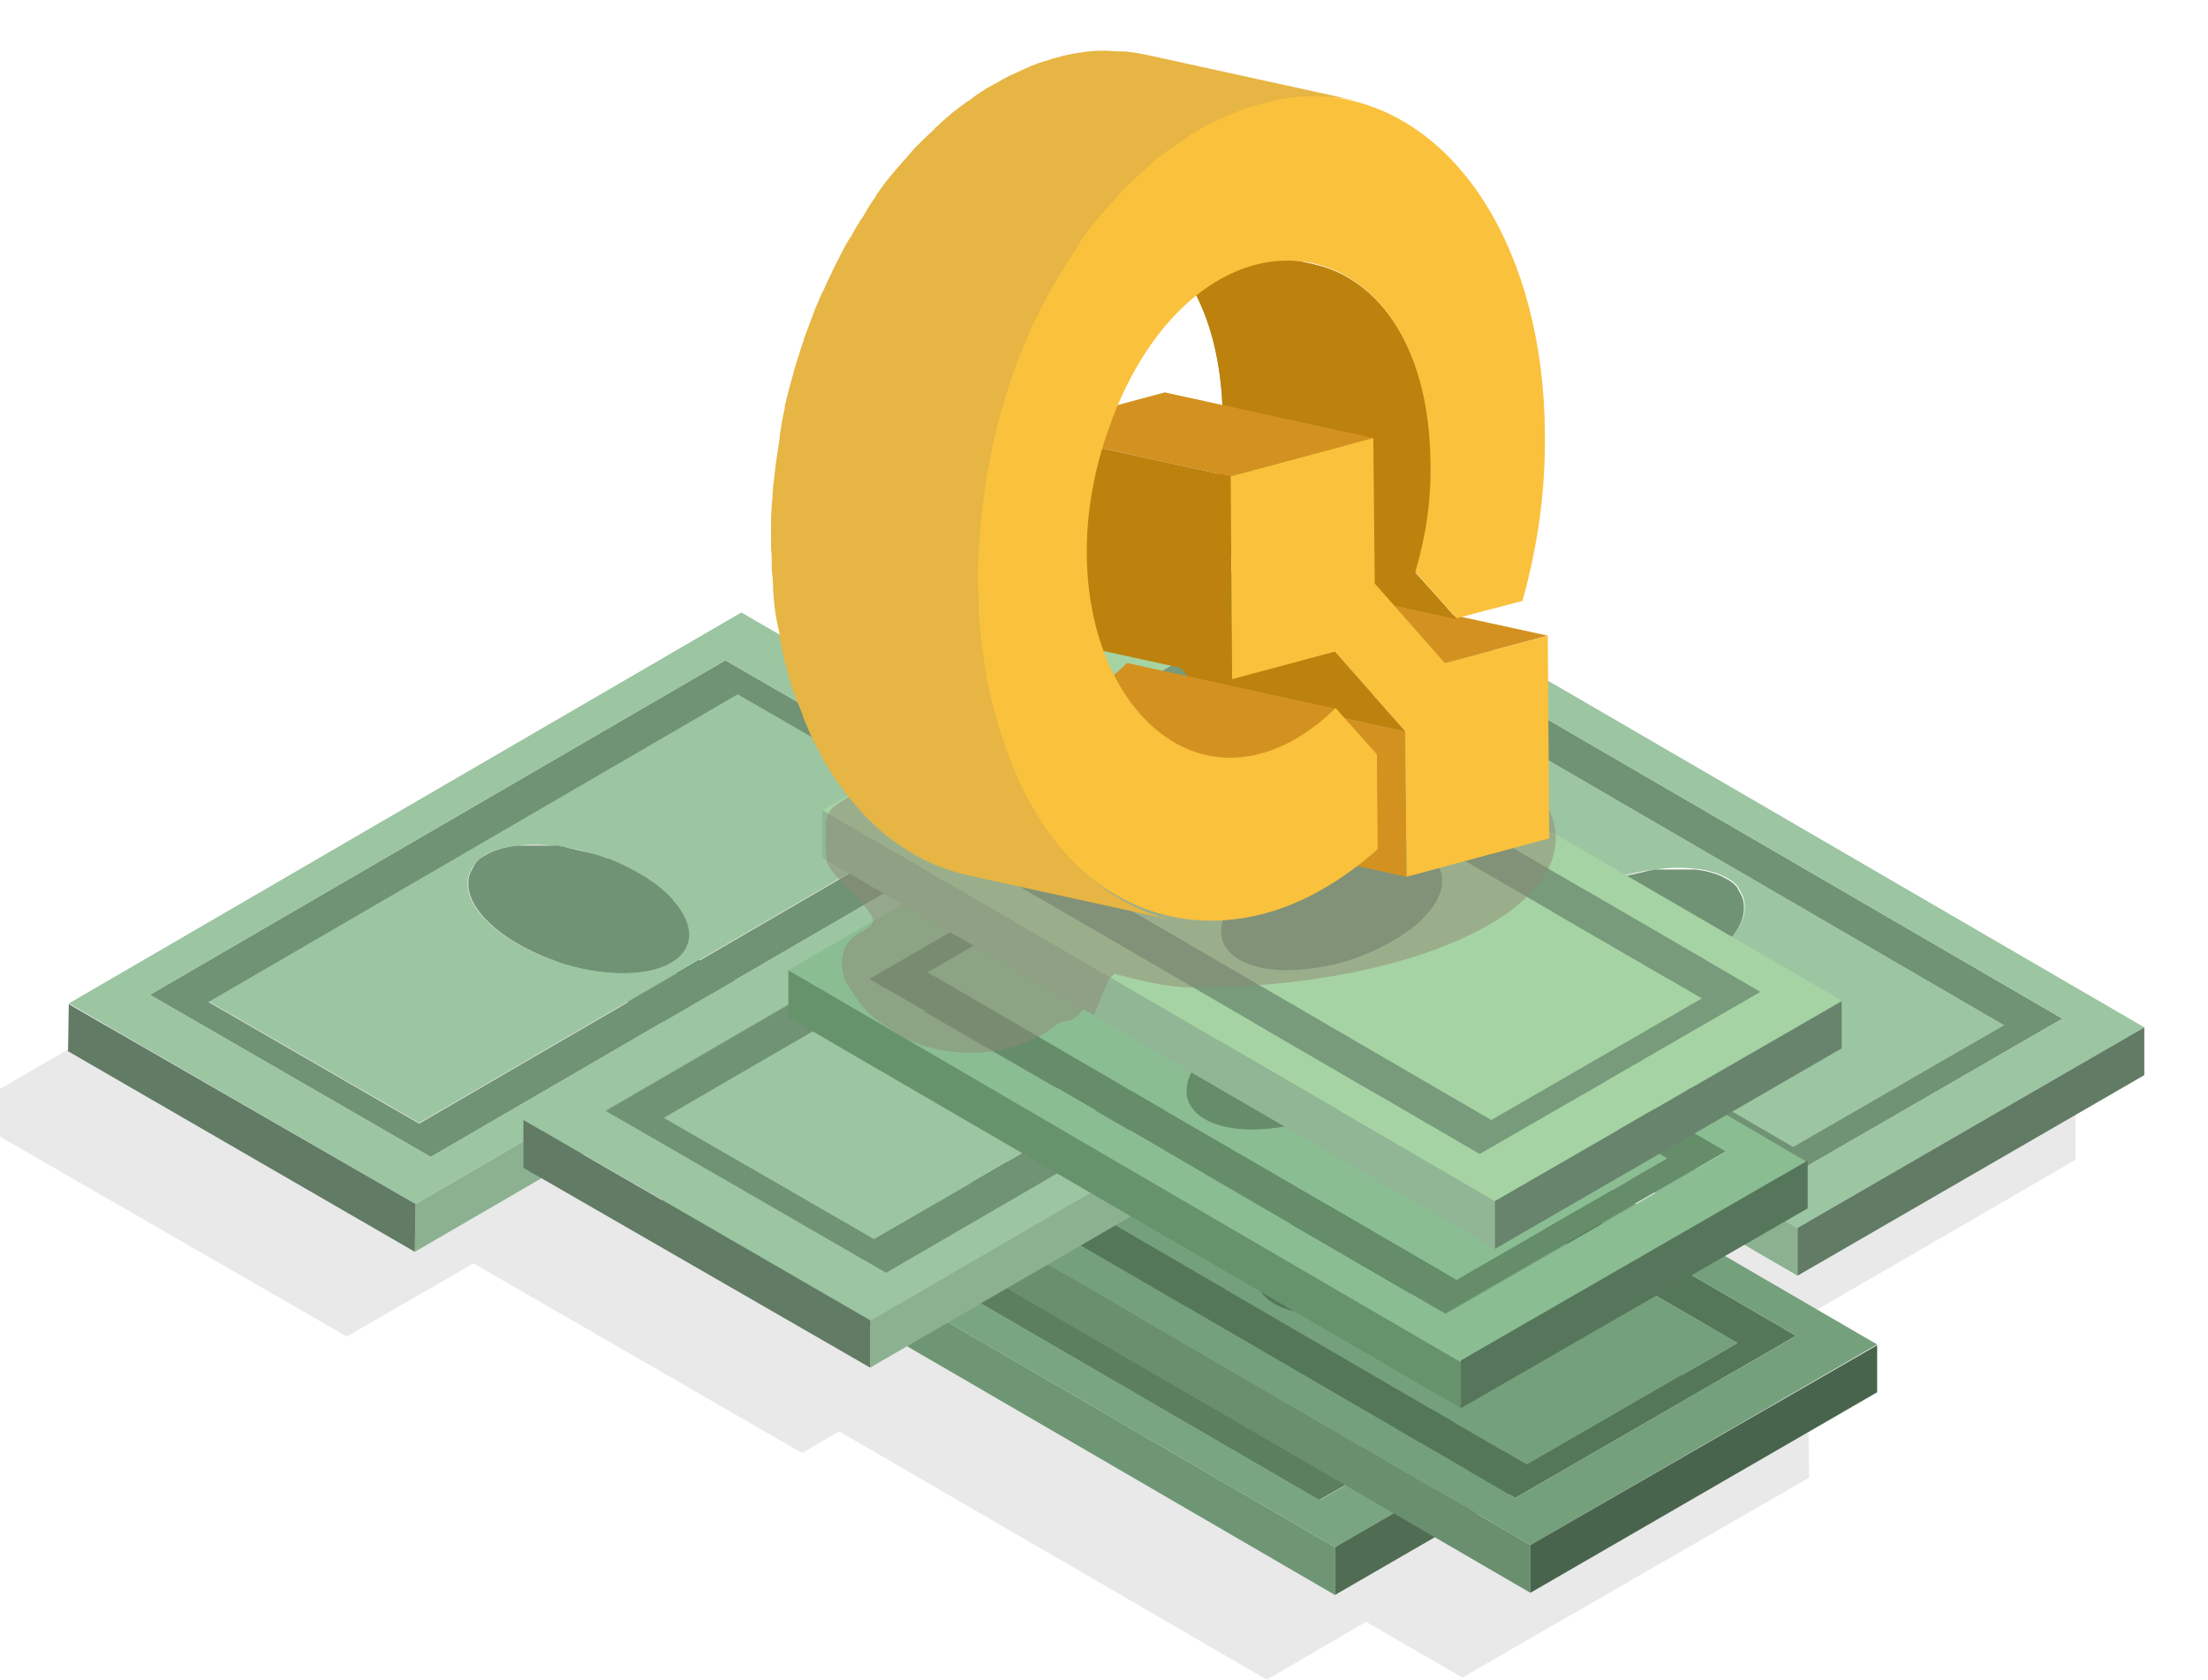 <?xml version="1.0" encoding="utf-8"?>
<!-- Generator: Adobe Illustrator 19.0.0, SVG Export Plug-In . SVG Version: 6.00 Build 0)  -->
<svg version="1.1" id="图层_1" xmlns="http://www.w3.org/2000/svg" xmlns:xlink="http://www.w3.org/1999/xlink" x="0px" y="0px"
	 viewBox="0 0 305 232" style="enable-background:new 0 0 305 232;" xml:space="preserve">
<style type="text/css">
	.st0{opacity:0.2;fill:#939393;enable-background:new    ;}
	.st1{fill:#79A680;}
	.st2{fill:#5B7F5F;}
	.st3{fill:#6E9674;}
	.st4{fill:#506D54;}
	.st5{fill:#75A07C;}
	.st6{fill:#557759;}
	.st7{fill:#698F6F;}
	.st8{fill:#49644D;}
	.st9{fill:#9CC5A2;}
	.st10{fill:#719375;}
	.st11{fill:#8CB191;}
	.st12{fill:#617B65;}
	.st13{fill:#8BBD93;}
	.st14{fill:#658D6A;}
	.st15{fill:#67936C;}
	.st16{fill:#56765B;}
	.st17{fill:#90B695;}
	.st18{fill:#A6D3A3;}
	.st19{fill:#779B7B;}
	.st20{fill:#68846D;}
	.st21{opacity:0.5;fill:#8E8A76;enable-background:new    ;}
	.st22{enable-background:new    ;}
	.st23{fill:#D39220;}
	.st24{fill:#BC820D;}
	.st25{clip-path:url(#SVGID_2_);enable-background:new    ;}
	.st26{clip-path:url(#SVGID_4_);fill:#D39220;}
	.st27{clip-path:url(#SVGID_6_);fill:#BC820D;}
	.st28{fill:#FAC13C;}
	.st29{fill:#E6B543;}
</style>
<g id="XMLID_1_">
	<g id="XMLID_702_">
		<polygon id="XMLID_804_" class="st0" points="0,150.4 92.9,96.4 112.9,108 151.7,85.4 185.1,104.7 193.8,99.7 286.7,153.7 
			286.7,160.2 238.9,187.9 231.5,183.6 228.7,185.2 249.8,197.5 249.9,204.1 202,231.7 188.7,224 175,232 115.9,197.7 110.8,200.7 
			65.4,174.5 47.9,184.6 0,157 		"/>
		<g id="XMLID_703_">
			<g id="XMLID_791_">
				<path id="XMLID_801_" class="st1" d="M213,185.7l-73.1-42.5L110.8,160l73.1,42.5L213,185.7z M149.1,180.3
					c-4.7-2.7-2.7-8.2,4.4-12.3c1.8-1,3.7-1.9,5.6-2.5c1.9-0.6,3.7-1,5.6-1.2c2-0.3,3.9-0.3,5.6-0.1l0,0h0.1
					c1.7,0.2,3.1,0.6,4.3,1.3c0.6,0.3,1.1,0.7,1.4,1.1c0.1,0.1,0.2,0.3,0.2,0.4c0.1,0.1,0.2,0.3,0.3,0.5c0.3,0.5,0.5,1.1,0.5,1.7
					c0,0.1,0,0.2,0,0.3v0.1c0,0.5-0.1,1.1-0.3,1.6c-0.8,2.2-3.1,4.6-6.6,6.6s-7.7,3.4-11.5,3.8C154.9,182,151.4,181.6,149.1,180.3z"
					/>
				<path id="XMLID_798_" class="st2" d="M221.1,184.8l-79.5-46.2L102.7,161l79.5,46.2L221.1,184.8z M213,185.7l-29.1,16.8
					L110.8,160l29.1-16.8L213,185.7z"/>
				<path id="XMLID_797_" class="st2" d="M153.5,168c1.8-1,3.7-1.9,5.6-2.5c0.1,0,0.2,0,0.3-0.1c0.3-0.1,0.6-0.1,0.8-0.2
					c0.7-0.2,1.5-0.3,2.2-0.5c0.6-0.1,1.2-0.3,1.8-0.4c0.2,0,0.3-0.1,0.5-0.1c0.1,0,0.1,0,0.2,0c0.3,0,0.6,0,0.9,0
					c0.5,0,0.9,0,1.4,0c0.4,0,0.9,0,1.3,0c0.4,0,0.9,0,1.3,0c0.1,0,0.3,0,0.4,0h0.1c1.7,0.2,3.1,0.6,4.3,1.3
					c0.6,0.3,1.1,0.7,1.4,1.1c0.1,0.1,0.2,0.3,0.2,0.4c0.1,0.1,0.2,0.3,0.3,0.5c0.3,0.5,0.5,1.1,0.5,1.7c0,0.1,0,0.2,0,0.3v0.1
					c0,0.5-0.1,1.1-0.3,1.6c-0.8,2.2-3.1,4.6-6.6,6.6s-7.7,3.4-11.5,3.8c-3.8,0.5-7.4,0.1-9.7-1.3
					C144.4,177.6,146.4,172.1,153.5,168z"/>
				<polygon id="XMLID_796_" class="st3" points="184.4,213.7 184.4,220.3 91.5,166.3 91.5,159.7 				"/>
				<path id="XMLID_793_" class="st1" d="M184.4,213.7l47.9-27.7l-92.9-54l-47.9,27.7L184.4,213.7z M221.1,184.8l-38.8,22.4
					L102.7,161l38.8-22.4L221.1,184.8z"/>
				<polygon id="XMLID_792_" class="st4" points="232.3,186 232.3,192.6 184.4,220.3 184.4,213.7 				"/>
			</g>
			<g id="XMLID_778_">
				<path id="XMLID_788_" class="st5" d="M240,185.5L166.9,143l-29.1,16.8l73.1,42.5L240,185.5z M176.1,180
					c-4.7-2.7-2.7-8.2,4.4-12.3c1.8-1,3.7-1.9,5.6-2.5c1.9-0.6,3.7-1,5.6-1.2c2-0.3,3.9-0.3,5.6-0.1l0,0h0.1
					c1.7,0.2,3.1,0.6,4.3,1.3c0.6,0.3,1.1,0.7,1.4,1.1c0.1,0.1,0.2,0.3,0.2,0.4c0.1,0.1,0.2,0.3,0.3,0.5c0.3,0.5,0.5,1.1,0.5,1.7
					c0,0.1,0,0.2,0,0.3v0.1c0,0.5-0.1,1.1-0.3,1.6c-0.8,2.2-3.1,4.6-6.6,6.6s-7.7,3.4-11.5,3.8C181.9,181.7,178.4,181.3,176.1,180z"
					/>
				<path id="XMLID_785_" class="st6" d="M248.1,184.5l-79.5-46.2l-38.8,22.4l79.5,46.2L248.1,184.5z M240,185.5l-29.1,16.8
					l-73.1-42.5l29.1-16.8L240,185.5z"/>
				<path id="XMLID_784_" class="st6" d="M180.5,167.7c1.8-1,3.7-1.9,5.6-2.5c0.1,0,0.2,0,0.3-0.1c0.3-0.1,0.6-0.1,0.8-0.2
					c0.7-0.2,1.5-0.3,2.2-0.5c0.6-0.1,1.2-0.3,1.8-0.4c0.2,0,0.3-0.1,0.5-0.1c0.1,0,0.1,0,0.2,0c0.3,0,0.6,0,0.9,0
					c0.5,0,0.9,0,1.4,0c0.4,0,0.9,0,1.3,0c0.4,0,0.9,0,1.3,0c0.1,0,0.3,0,0.4,0h0.1c1.7,0.2,3.1,0.6,4.3,1.3
					c0.6,0.3,1.1,0.7,1.4,1.1c0.1,0.1,0.2,0.3,0.2,0.4c0.1,0.1,0.2,0.3,0.3,0.5c0.3,0.5,0.5,1.1,0.5,1.7c0,0.1,0,0.2,0,0.3v0.1
					c0,0.5-0.1,1.1-0.3,1.6c-0.8,2.2-3.1,4.6-6.6,6.6s-7.7,3.4-11.5,3.8c-3.8,0.5-7.4,0.1-9.7-1.3
					C171.4,177.3,173.4,171.8,180.5,167.7z"/>
				<polygon id="XMLID_783_" class="st7" points="211.4,213.4 211.4,220 118.5,166 118.5,159.4 				"/>
				<path id="XMLID_780_" class="st5" d="M211.4,213.4l47.9-27.7l-92.9-54l-47.9,27.7L211.4,213.4z M248.1,184.5l-38.8,22.4
					l-79.5-46.2l38.8-22.4L248.1,184.5z"/>
				<polygon id="XMLID_779_" class="st8" points="259.3,185.8 259.3,192.3 211.4,220 211.4,213.4 				"/>
			</g>
			<g id="XMLID_771_">
				<path id="XMLID_775_" class="st6" d="M118.3,148.8l79.5-46.2L159,80.2l-79.5,46.2L118.3,148.8z M160.6,84.9l29.1,16.8
					l-73.1,42.5l-29.1-16.8L160.6,84.9z"/>
				<path id="XMLID_772_" class="st5" d="M209,101.4l-47.9-27.7l-92.9,54l47.9,27.7L209,101.4z M159,80.2l38.8,22.4l-79.5,46.2
					l-38.8-22.4L159,80.2z"/>
			</g>
			<g id="XMLID_758_">
				<path id="XMLID_768_" class="st9" d="M276.8,141.6l-73.1-42.5l-29.1,16.8l73.1,42.5L276.8,141.6z M213,136.1
					c-4.7-2.7-2.7-8.2,4.4-12.3c1.8-1,3.7-1.9,5.6-2.5c1.9-0.6,3.7-1,5.6-1.2c2-0.3,3.9-0.3,5.6-0.1l0,0h0.1
					c1.7,0.2,3.1,0.6,4.3,1.3c0.6,0.3,1.1,0.7,1.4,1.1c0.1,0.1,0.2,0.3,0.2,0.4c0.1,0.1,0.2,0.3,0.3,0.5c0.3,0.5,0.5,1.1,0.5,1.7
					c0,0.1,0,0.2,0,0.3v0.1c0,0.5-0.1,1.1-0.3,1.6c-0.8,2.2-3.1,4.6-6.6,6.6s-7.7,3.4-11.5,3.8C218.8,137.9,215.3,137.5,213,136.1z"
					/>
				<path id="XMLID_765_" class="st10" d="M284.9,140.7l-79.5-46.2l-38.8,22.4l79.5,46.2L284.9,140.7z M276.8,141.6l-29.1,16.8
					l-73.1-42.5l29.1-16.8L276.8,141.6z"/>
				<path id="XMLID_764_" class="st10" d="M217.4,123.9c1.8-1,3.7-1.9,5.6-2.5c0.1,0,0.2,0,0.3-0.1c0.3-0.1,0.6-0.1,0.8-0.2
					c0.7-0.2,1.5-0.3,2.2-0.5c0.6-0.1,1.2-0.3,1.8-0.4c0.2,0,0.3-0.1,0.5-0.1c0.1,0,0.1,0,0.2,0c0.3,0,0.6,0,0.9,0
					c0.5,0,0.9,0,1.4,0c0.4,0,0.9,0,1.3,0c0.4,0,0.9,0,1.3,0c0.1,0,0.3,0,0.4,0h0.1c1.7,0.2,3.1,0.6,4.3,1.3
					c0.6,0.3,1.1,0.7,1.4,1.1c0.1,0.1,0.2,0.3,0.2,0.4c0.1,0.1,0.2,0.3,0.3,0.5c0.3,0.5,0.5,1.1,0.5,1.7c0,0.1,0,0.2,0,0.3v0.1
					c0,0.5-0.1,1.1-0.3,1.6c-0.8,2.2-3.1,4.6-6.6,6.6s-7.7,3.4-11.5,3.8c-3.8,0.5-7.4,0.1-9.7-1.3
					C208.3,133.4,210.3,128,217.4,123.9z"/>
				<polygon id="XMLID_763_" class="st11" points="248.3,169.6 248.3,176.2 155.4,122.2 155.4,115.6 				"/>
				<path id="XMLID_760_" class="st9" d="M248.3,169.6l47.9-27.7l-92.9-54l-47.9,27.7L248.3,169.6z M284.9,140.7l-38.8,22.4
					l-79.5-46.2l38.8-22.4L284.9,140.7z"/>
				<polygon id="XMLID_759_" class="st12" points="296.2,141.9 296.2,148.5 248.3,176.2 248.3,169.6 				"/>
			</g>
			<g id="XMLID_745_">
				<path id="XMLID_755_" class="st9" d="M57.9,155.1l73.1-42.5l-29.1-16.8l-73.1,42.5L57.9,155.1z M83,134.2
					c-3.8-0.5-8-1.8-11.5-3.8s-5.8-4.4-6.6-6.6c-0.2-0.6-0.3-1.1-0.3-1.6v-0.1c0-0.1,0-0.2,0-0.3c0-0.6,0.2-1.1,0.5-1.7
					c0.1-0.2,0.2-0.3,0.3-0.5c0.1-0.1,0.1-0.3,0.2-0.4c0.4-0.4,0.9-0.8,1.4-1.1c1.2-0.7,2.6-1.1,4.3-1.3h0.1l0,0
					c1.7-0.2,3.6-0.2,5.6,0.1c1.8,0.2,3.7,0.6,5.6,1.2c2,0.6,3.9,1.5,5.6,2.5c7.1,4.1,9.1,9.6,4.4,12.3
					C90.3,134.2,86.8,134.6,83,134.2z"/>
				<path id="XMLID_752_" class="st10" d="M59.5,159.8l79.5-46.2l-38.8-22.4l-79.5,46.2L59.5,159.8z M101.9,95.9l29.1,16.8
					l-73.1,42.5l-29.1-16.8L101.9,95.9z"/>
				<path id="XMLID_751_" class="st10" d="M88.2,120.6c-1.8-1-3.7-1.9-5.6-2.5c-0.1,0-0.2,0-0.3-0.1c-0.3-0.1-0.6-0.1-0.8-0.2
					c-0.7-0.2-1.5-0.3-2.2-0.5c-0.6-0.1-1.2-0.3-1.8-0.4c-0.2,0-0.3-0.1-0.5-0.1c-0.1,0-0.1,0-0.2,0c-0.3,0-0.6,0-0.9,0
					c-0.5,0-0.9,0-1.4,0c-0.4,0-0.9,0-1.3,0s-0.9,0-1.3,0c-0.1,0-0.3,0-0.4,0h-0.1c-1.7,0.2-3.1,0.6-4.3,1.3
					c-0.6,0.3-1.1,0.7-1.4,1.1c-0.1,0.1-0.2,0.3-0.2,0.4c-0.1,0.1-0.2,0.3-0.3,0.5c-0.3,0.5-0.5,1.1-0.5,1.7c0,0.1,0,0.2,0,0.3v0.1
					c0,0.5,0.1,1.1,0.3,1.6c0.8,2.2,3.1,4.6,6.6,6.6s7.7,3.4,11.5,3.8c3.8,0.5,7.4,0.1,9.7-1.3C97.3,130.2,95.3,124.7,88.2,120.6z"
					/>
				<polygon id="XMLID_750_" class="st11" points="57.4,166.3 57.3,172.9 150.3,118.9 150.3,112.3 				"/>
				<path id="XMLID_747_" class="st9" d="M150.3,112.3l-47.9-27.7l-92.9,54l47.9,27.7L150.3,112.3z M100.2,91.2l38.8,22.4
					l-79.5,46.2l-38.8-22.4L100.2,91.2z"/>
				<polygon id="XMLID_746_" class="st12" points="9.5,138.7 9.4,145.2 57.3,172.9 57.4,166.3 				"/>
			</g>
			<g id="XMLID_732_">
				<path id="XMLID_742_" class="st9" d="M120.7,171.2l73.1-42.5l-29.1-16.8l-73.1,42.5L120.7,171.2z M145.9,150.2
					c-3.8-0.5-8-1.8-11.5-3.8s-5.8-4.4-6.6-6.6c-0.2-0.6-0.3-1.1-0.3-1.6v-0.1c0-0.1,0-0.2,0-0.3c0-0.6,0.2-1.1,0.5-1.7
					c0.1-0.2,0.2-0.3,0.3-0.5c0.1-0.1,0.1-0.3,0.2-0.4c0.4-0.4,0.9-0.8,1.4-1.1c1.2-0.7,2.6-1.1,4.3-1.3h0.1l0,0
					c1.7-0.2,3.6-0.2,5.6,0.1c1.8,0.2,3.7,0.6,5.6,1.2c2,0.6,3.9,1.5,5.6,2.5c7.1,4.1,9.1,9.6,4.4,12.3
					C153.2,150.3,149.7,150.7,145.9,150.2z"/>
				<path id="XMLID_739_" class="st10" d="M122.4,175.9l79.5-46.2l-38.8-22.4l-79.5,46.2L122.4,175.9z M164.8,111.9l29.1,16.8
					l-73.1,42.5l-29.1-16.8L164.8,111.9z"/>
				<path id="XMLID_738_" class="st10" d="M151.1,136.7c-1.8-1-3.7-1.9-5.6-2.5c-0.1,0-0.2,0-0.3-0.1c-0.3-0.1-0.6-0.1-0.8-0.2
					c-0.7-0.2-1.5-0.3-2.2-0.5c-0.6-0.1-1.2-0.3-1.8-0.4c-0.2,0-0.3-0.1-0.5-0.1c-0.1,0-0.1,0-0.2,0c-0.3,0-0.6,0-0.9,0
					c-0.5,0-0.9,0-1.4,0c-0.4,0-0.9,0-1.3,0c-0.4,0-0.9,0-1.3,0c-0.1,0-0.3,0-0.4,0h-0.1c-1.7,0.2-3.1,0.6-4.3,1.3
					c-0.6,0.3-1.1,0.7-1.4,1.1c-0.1,0.1-0.2,0.3-0.2,0.4c-0.1,0.1-0.2,0.3-0.3,0.5c-0.3,0.5-0.5,1.1-0.5,1.7c0,0.1,0,0.2,0,0.3v0.1
					c0,0.5,0.1,1.1,0.3,1.6c0.8,2.2,3.1,4.6,6.6,6.6s7.7,3.4,11.5,3.8c3.8,0.5,7.4,0.1,9.7-1.3C160.2,146.2,158.2,140.8,151.1,136.7
					z"/>
				<polygon id="XMLID_737_" class="st11" points="120.2,182.4 120.2,188.9 213.1,135 213.2,128.4 				"/>
				<path id="XMLID_734_" class="st9" d="M213.2,128.4l-47.9-27.7l-92.9,54l47.9,27.7L213.2,128.4z M163.1,107.2l38.8,22.4
					l-79.5,46.2l-38.8-22.4L163.1,107.2z"/>
				<polygon id="XMLID_733_" class="st12" points="72.3,154.7 72.3,161.3 120.2,188.9 120.2,182.4 				"/>
			</g>
			<g id="XMLID_718_">
				<path id="XMLID_729_" class="st13" d="M230.3,160l-73.1-42.5l-29.1,16.8l73.1,42.5L230.3,160z M166.5,154.5
					c-4.7-2.7-2.7-8.2,4.4-12.3c1.8-1,3.7-1.9,5.6-2.5c1.9-0.6,3.7-1,5.6-1.2c2-0.3,3.9-0.3,5.6-0.1l0,0h0.1
					c1.7,0.2,3.1,0.6,4.3,1.3c0.6,0.3,1.1,0.7,1.4,1.1c0.1,0.1,0.2,0.3,0.2,0.4c0.1,0.1,0.2,0.3,0.3,0.5c0.3,0.5,0.5,1.1,0.5,1.7
					c0,0.1,0,0.2,0,0.3v0.1c0,0.5-0.1,1.1-0.3,1.6c-0.8,2.2-3.1,4.6-6.6,6.6s-7.7,3.4-11.5,3.8C172.3,156.3,168.8,155.9,166.5,154.5
					z"/>
				<path id="XMLID_726_" class="st14" d="M238.4,159l-79.5-46.2l-38.8,22.4l79.5,46.2L238.4,159z M230.3,160l-29.1,16.8l-73.1-42.5
					l29.1-16.8L230.3,160z"/>
				<path id="XMLID_725_" class="st14" d="M170.9,142.2c1.8-1,3.7-1.9,5.6-2.5c0.1,0,0.2,0,0.3-0.1c0.3-0.1,0.6-0.1,0.8-0.2
					c0.7-0.2,1.5-0.3,2.2-0.5c0.6-0.1,1.2-0.3,1.8-0.4c0.2,0,0.3-0.1,0.5-0.1c0.1,0,0.1,0,0.2,0c0.3,0,0.6,0,0.9,0
					c0.5,0,0.9,0,1.4,0c0.4,0,0.9,0,1.3,0c0.4,0,0.9,0,1.3,0c0.1,0,0.3,0,0.4,0h0.1c1.7,0.2,3.1,0.6,4.3,1.3
					c0.6,0.3,1.1,0.7,1.4,1.1c0.1,0.1,0.2,0.3,0.2,0.4c0.1,0.1,0.2,0.3,0.3,0.5c0.3,0.5,0.5,1.1,0.5,1.7c0,0.1,0,0.2,0,0.3
					c0,0,0,0,0,0.1c0,0.5-0.1,1.1-0.3,1.6c-0.8,2.2-3.1,4.6-6.6,6.6s-7.7,3.4-11.5,3.8c-3.8,0.5-7.4,0.1-9.7-1.3
					C161.8,151.8,163.8,146.3,170.9,142.2z"/>
				<polygon id="XMLID_724_" class="st15" points="201.8,187.9 201.8,194.5 108.9,140.5 108.9,134 				"/>
				<path id="XMLID_720_" class="st13" d="M108.9,134l12.5,7.3l31,18.1l49.3,28.7l47.9-27.6L199.3,131l-30-17.4l-12.5-7.3L108.9,134
					z M120.1,135.2l38.8-22.4l5.8,3.4l31.1,18.1l42.7,24.8l-38.8,22.4L157,156.7l-31.1-18L120.1,135.2z"/>
				<polygon id="XMLID_719_" class="st16" points="249.7,160.3 249.7,166.9 201.8,194.5 201.8,187.9 				"/>
			</g>
			<g id="XMLID_704_">
				<polygon id="XMLID_716_" class="st17" points="206.5,165.9 206.5,172.5 113.6,118.5 113.6,111.9 				"/>
				<path id="XMLID_713_" class="st18" d="M235.1,137.9L162,95.5l-29.1,16.8l73.1,42.5L235.1,137.9z M171.2,132.5
					c-4.7-2.7-2.7-8.2,4.4-12.3c1.8-1,3.7-1.9,5.6-2.5c1.9-0.6,3.7-1,5.6-1.2c2-0.3,3.9-0.3,5.6-0.1l0,0h0.1
					c1.7,0.2,3.1,0.6,4.3,1.3c0.6,0.3,1.1,0.7,1.4,1.1c0.1,0.1,0.2,0.3,0.2,0.4c0.1,0.1,0.2,0.3,0.3,0.5c0.3,0.5,0.5,1.1,0.5,1.7
					c0,0.1,0,0.2,0,0.3v0.1c0,0.5-0.1,1.1-0.3,1.6c-0.8,2.2-3.1,4.6-6.6,6.6s-7.7,3.4-11.5,3.8C177.1,134.2,173.6,133.8,171.2,132.5
					z"/>
				<path id="XMLID_710_" class="st19" d="M243.2,137l-79.5-46.2l-38.8,22.4l79.5,46.2L243.2,137z M235.1,137.9L206,154.7
					l-73.1-42.5L162,95.5L235.1,137.9z"/>
				<path id="XMLID_709_" class="st19" d="M175.7,120.2c1.8-1,3.7-1.9,5.6-2.5c0.1,0,0.2,0,0.3-0.1c0.3-0.1,0.6-0.1,0.8-0.2
					c0.7-0.2,1.5-0.3,2.2-0.5c0.6-0.1,1.2-0.3,1.8-0.4c0.2,0,0.3-0.1,0.5-0.1c0.1,0,0.1,0,0.2,0c0.3,0,0.6,0,0.9,0
					c0.5,0,0.9,0,1.4,0c0.4,0,0.9,0,1.3,0c0.4,0,0.9,0,1.3,0c0.1,0,0.3,0,0.4,0h0.1c1.7,0.2,3.1,0.6,4.3,1.3
					c0.6,0.3,1.1,0.7,1.4,1.1c0.1,0.1,0.2,0.3,0.2,0.4c0.1,0.1,0.2,0.3,0.3,0.5c0.3,0.5,0.5,1.1,0.5,1.7c0,0.1,0,0.2,0,0.3v0.1
					c0,0.5-0.1,1.1-0.3,1.6c-0.8,2.2-3.1,4.6-6.6,6.6s-7.7,3.4-11.5,3.8c-3.8,0.5-7.4,0.1-9.7-1.3
					C166.6,129.8,168.6,124.3,175.7,120.2z"/>
				<path id="XMLID_706_" class="st18" d="M206.5,165.9l47.9-27.7l-92.9-54l-47.9,27.7L206.5,165.9z M243.2,137l-38.8,22.4
					l-79.5-46.2l38.8-22.4L243.2,137z"/>
				<polygon id="XMLID_705_" class="st20" points="254.4,138.3 254.4,144.8 206.5,172.5 206.5,165.9 				"/>
			</g>
		</g>
	</g>
	<path id="XMLID_6_" class="st21" d="M304.9,127.9c0-0.1,0.1-0.1,0.1-0.2C305,127.8,304.9,127.9,304.9,127.9z"/>
	<path id="XMLID_4_" class="st21" d="M164.8,95.5c-26.1,0-40.2,10.1-49.2,15.6c-0.9,0.6-1.5,1.6-1.5,2.6c0,1.7-0.1,4.2,0.1,4.7
		c-0.6,1.9,6.4,6.8,6.4,8.8c0,0.1,0,0.2-0.1,0.3c-0.1,0.2-0.3,0.3-0.4,0.5c-1.3,1.1-4.8,1.7-3.5,7.1c0.1,0.3,0.2,0.6,0.4,0.8
		c1.6,2.6,2.8,4.2,5.3,5.8c0.2,0.1,0.5,0.3,0.8,0.5c2.9,2.1,6.8,3.2,11.2,3.2c4.6,0,8.7-1.5,11.6-3.8c0.4-0.4,1-0.5,1.6-0.6l0,0
		c0.9-0.1,1.6-0.9,2.1-1.6l1.5,0.8l2.1-5c0.3-0.2,0.5-0.4,0.7-0.7c3.5,0.9,7.3,1.9,11,1.9c27.6,0,50-9.2,50-20.6
		S192.4,95.5,164.8,95.5z"/>
	<g id="XMLID_5127_">
		<g id="XMLID_5147_" class="st22">
			<g id="XMLID_5331_">
				<polygon id="XMLID_5332_" class="st23" points="199.6,91.6 170.7,85.3 184.9,81.5 213.8,87.8 				"/>
			</g>
			<g id="XMLID_5313_">
				<polygon id="XMLID_5316_" class="st23" points="194.3,121.1 165.4,114.8 165.2,94.7 194.1,101 				"/>
			</g>
			<g id="XMLID_5294_">
				<g>
					<path id="XMLID_5304_" class="st24" d="M201.2,85.5l-28.8-6.3c-1.9-2.1-3.8-4.3-5.7-6.4l28.8,6.3
						C197.4,81.2,199.4,83.4,201.2,85.5z"/>
				</g>
				<g>
					<g>
						<defs>
							<path id="SVGID_1_" d="M201.2,85.5l-28.8-6.3c-1.9-2.1-3.8-4.3-5.7-6.4l28.8,6.3C197.4,81.2,199.4,83.4,201.2,85.5z"/>
						</defs>
						<clipPath id="SVGID_2_">
							<use xlink:href="#SVGID_1_"  style="overflow:visible;"/>
						</clipPath>
						<g id="XMLID_5308_" class="st25">
							<path id="XMLID_5312_" class="st24" d="M201.2,85.5l-28.8-6.3c-1.9-2.1-3.8-4.3-5.7-6.4l28.8,6.3
								C197.4,81.2,199.4,83.4,201.2,85.5"/>
						</g>
					</g>
				</g>
			</g>
			<g id="XMLID_5289_">
				<polygon id="XMLID_5290_" class="st24" points="194.1,101 165.2,94.7 155.6,83.7 184.4,90 				"/>
			</g>
			<g id="XMLID_5267_">
				<g>
					<path id="XMLID_5271_" class="st23" d="M166.8,104.4L138,98.1c2.3,0.5,4.8,0.5,7.3-0.2c3.4-0.9,6.9-2.9,10.4-6.3l28.8,6.3
						c-3.5,3.3-7,5.3-10.4,6.2C171.6,104.8,169.2,104.9,166.8,104.4z"/>
				</g>
				<g>
					<g>
						<defs>
							<path id="SVGID_3_" d="M166.8,104.4L138,98.1c2.3,0.5,4.8,0.5,7.3-0.2c3.4-0.9,6.9-2.9,10.4-6.3l28.8,6.3
								c-3.5,3.3-7,5.3-10.4,6.2C171.6,104.8,169.2,104.9,166.8,104.4z"/>
						</defs>
						<clipPath id="SVGID_4_">
							<use xlink:href="#SVGID_3_"  style="overflow:visible;"/>
						</clipPath>
						<path id="XMLID_5278_" class="st26" d="M155.7,91.6c-2.2,2.1-4.3,3.6-6.5,4.7c-1.2,0.6-2.4,1.1-3.6,1.5c-0.1,0-0.2,0-0.2,0.1
							c-0.9,0.2-1.8,0.4-2.7,0.5s-1.8,0.1-2.6,0c-0.7-0.1-1.4-0.2-2.1-0.3l28.8,6.3c0.7,0.1,1.4,0.2,2.1,0.3c0.9,0.1,1.7,0.1,2.6,0
							c0.9-0.1,1.8-0.2,2.7-0.5c0.1,0,0.2,0,0.2-0.1c1.2-0.3,2.4-0.8,3.6-1.5c2.1-1.1,4.3-2.7,6.5-4.7L155.7,91.6z"/>
					</g>
				</g>
			</g>
			<g id="XMLID_5233_">
				<g>
					<path id="XMLID_5247_" class="st24" d="M152.6,30.2l28.8,6.3c8.9,1.9,16.2,11.4,16.3,27.6c0.1,5.2-0.6,10-2.1,15.1l-28.8-6.3
						c1.5-5.1,2.2-9.9,2.1-15.1C168.7,41.5,161.5,32.1,152.6,30.2z"/>
				</g>
				<g>
					<g>
						<defs>
							<path id="SVGID_5_" d="M152.6,30.2l28.8,6.3c8.9,1.9,16.2,11.4,16.3,27.6c0.1,5.2-0.6,10-2.1,15.1l-28.8-6.3
								c1.5-5.1,2.2-9.9,2.1-15.1C168.7,41.5,161.5,32.1,152.6,30.2z"/>
						</defs>
						<clipPath id="SVGID_6_">
							<use xlink:href="#SVGID_5_"  style="overflow:visible;"/>
						</clipPath>
						<path id="XMLID_5253_" class="st27" d="M197.7,64c0-1.8-0.1-3.5-0.3-5.1c-1.5-13-8.1-20.7-16-22.4l-28.8-6.3
							c7.9,1.7,14.5,9.4,16,22.4c0.2,1.6,0.3,3.3,0.3,5.1c0,0.2,0,0.3,0,0.5c0,1.5-0.1,3-0.2,4.5c-0.1,1.3-0.3,2.5-0.5,3.7
							s-0.5,2.5-0.8,3.7c-0.2,0.9-0.5,1.8-0.7,2.7l28.8,6.3c0.3-0.9,0.5-1.8,0.7-2.7c0.3-1.2,0.6-2.5,0.8-3.7s0.4-2.5,0.5-3.7
							c0.1-1.5,0.2-2.9,0.2-4.5C197.7,64.3,197.7,64.1,197.7,64z"/>
					</g>
				</g>
			</g>
			<g id="XMLID_5221_">
				<polygon id="XMLID_5228_" class="st23" points="170,65.8 141.1,59.5 160.9,54.2 189.7,60.5 				"/>
			</g>
			<g id="XMLID_5210_">
				<polygon id="XMLID_5216_" class="st24" points="170.2,93.8 141.4,87.5 141.1,59.5 170,65.8 				"/>
			</g>
			<g id="XMLID_5190_">
				<polygon id="XMLID_5201_" class="st28" points="189.7,60.5 189.9,80.6 199.6,91.6 213.8,87.8 214,115.8 194.3,121.1 194.1,101 
					184.4,90 170.2,93.8 170,65.8 				"/>
			</g>
			<g id="XMLID_5170_">
				<path id="XMLID_5186_" class="st28" d="M173.4,14.2c3.8-1,7.6-1.3,11.3-0.7c16.8,2.6,28.5,21.4,28.7,46.2
					c0.1,7.9-0.9,15.4-3.1,23.3c-3.1,0.8-6.1,1.6-9.1,2.4c-1.9-2.1-3.8-4.3-5.7-6.4c1.5-5.1,2.2-9.9,2.1-15.1
					c-0.2-20.9-12.2-30.5-24.3-27.3c-7.4,2-14.9,8.9-19.6,21.1c-10.3,26.7,3.2,51,20.4,46.4c3.4-0.9,6.9-2.9,10.4-6.3
					c1.9,2.1,3.8,4.3,5.7,6.4c0,4.4,0.1,8.8,0.1,13.1c-5.1,4.5-10.4,7.5-15.7,8.9c-11.4,3-22.6-1-30.4-11.8
					c-11.5-15.9-12.9-42.8-3.6-66.1C147.9,30.4,160.3,17.7,173.4,14.2z"/>
			</g>
			<path id="XMLID_5154_" class="st29" d="M176.9,13.7c0.7-0.1,1.3-0.2,2-0.3c0.1,0,0.3,0,0.4,0c0.6-0.1,1.2-0.1,1.8-0.1
				c0.1,0,0.2,0,0.2,0c0.7,0,1.3,0,2,0.1c0.2,0,0.3,0,0.5,0c0.6,0.1,1.3,0.1,1.9,0.2c0.5,0.1,1,0.2,1.6,0.3l-28.8-6.3
				c-0.5-0.1-1-0.2-1.6-0.3c-0.6-0.1-1.3-0.2-1.9-0.2c-0.1,0-0.2,0-0.2,0c-0.1,0-0.1,0-0.2,0c-0.7,0-1.3-0.1-2-0.1
				c-0.1,0-0.2,0-0.2,0c-0.6,0-1.2,0-1.8,0.1c-0.1,0-0.2,0-0.2,0h-0.1c-0.7,0.1-1.3,0.2-2,0.3c-0.1,0-0.3,0.1-0.4,0.1
				c-0.7,0.1-1.4,0.3-2.1,0.5c-0.1,0-0.3,0.1-0.4,0.1c-0.6,0.2-1.2,0.4-1.9,0.6c-0.2,0.1-0.3,0.1-0.5,0.2c-0.6,0.2-1.2,0.5-1.9,0.8
				c-0.1,0.1-0.2,0.1-0.4,0.2c-0.6,0.3-1.2,0.5-1.7,0.8c-0.1,0.1-0.2,0.1-0.4,0.2c-0.2,0.1-0.3,0.2-0.5,0.3c-0.7,0.4-1.3,0.7-2,1.1
				l-0.1,0.1c-0.7,0.4-1.4,0.9-2,1.4c-0.2,0.1-0.3,0.2-0.5,0.3c-0.7,0.5-1.3,1-2,1.5c-0.1,0.1-0.1,0.1-0.2,0.2
				c-0.6,0.5-1.2,1-1.8,1.6c-0.1,0.1-0.3,0.2-0.4,0.4c-0.6,0.6-1.3,1.2-1.9,1.8c-0.1,0.1-0.2,0.3-0.4,0.4c-0.6,0.6-1.1,1.2-1.6,1.8
				c-0.1,0.1-0.2,0.2-0.3,0.3c-0.6,0.7-1.2,1.4-1.8,2.1c-0.1,0.2-0.3,0.3-0.4,0.5c-0.6,0.7-1.1,1.5-1.7,2.3c0,0,0,0,0,0.1
				c-0.6,0.8-1.1,1.6-1.6,2.5c-0.1,0.2-0.2,0.4-0.4,0.6c-0.5,0.8-1,1.6-1.4,2.4c0,0,0,0.1-0.1,0.1c-0.7,1.1-1.3,2.3-1.9,3.5
				c-0.2,0.3-0.3,0.7-0.5,1c-0.4,0.9-0.9,1.8-1.3,2.8c-0.1,0.2-0.2,0.4-0.3,0.6c-0.3,0.6-0.5,1.2-0.8,1.8c-0.5,1.3-1,2.7-1.5,4
				c-0.1,0.2-0.2,0.4-0.2,0.7c-0.1,0.2-0.1,0.3-0.2,0.5c-0.4,1.2-0.7,2.3-1.1,3.5c-0.1,0.3-0.1,0.5-0.2,0.8
				c-0.2,0.7-0.4,1.4-0.6,2.2c-0.1,0.4-0.2,0.8-0.3,1.2c-0.1,0.4-0.2,0.7-0.2,1.1c-0.3,1.3-0.5,2.5-0.7,3.8c0,0.1,0,0.2,0,0.2
				s0,0,0,0.1c-0.2,1.3-0.4,2.7-0.6,4c0,0.4-0.1,0.8-0.1,1.1c-0.1,0.5-0.1,1-0.2,1.5c0,0.5-0.1,1-0.1,1.5s-0.1,0.9-0.1,1.4
				c-0.1,1.1-0.1,2.2-0.1,3.3c0,0.3,0,0.6,0,0.8c0,0.1,0,0.1,0,0.2c0,0.8,0,1.7,0.1,2.5c0,0.6,0,1.1,0,1.7c0.1,1,0.2,2,0.2,3
				c0,0.4,0.1,0.8,0.1,1.3l0,0c0.1,1.3,0.3,2.6,0.6,3.9c0.1,0.4,0.2,0.8,0.2,1.2c0.2,0.9,0.3,1.8,0.5,2.7c0.1,0.5,0.2,0.9,0.4,1.4
				c0.2,0.8,0.4,1.5,0.6,2.3c0.1,0.5,0.3,1,0.5,1.4c0.2,0.7,0.5,1.4,0.8,2.1c0.2,0.5,0.4,0.9,0.5,1.4c0.3,0.7,0.6,1.4,0.9,2.1
				c0.2,0.4,0.4,0.9,0.6,1.3c0.4,0.7,0.8,1.4,1.1,2.1c0.2,0.3,0.4,0.7,0.6,1c0.6,1,1.2,2,1.9,2.9c0.6,0.8,1.2,1.6,1.9,2.4
				c1.9,2.3,4,4.2,6.2,5.7c1.5,1,3,1.9,4.6,2.6c1.6,0.7,3.2,1.2,4.9,1.6l28.8,6.3c-6.6-1.4-12.7-5.5-17.6-12.2
				c-0.7-0.9-1.3-1.9-1.9-2.9c-0.2-0.3-0.4-0.7-0.6-1c-0.4-0.7-0.8-1.4-1.1-2.1c-0.2-0.4-0.4-0.8-0.6-1.3c-0.3-0.7-0.6-1.4-0.9-2.1
				c-0.2-0.5-0.4-0.9-0.5-1.4c-0.3-0.7-0.5-1.4-0.8-2.2c-0.2-0.5-0.3-1-0.5-1.4c-0.2-0.8-0.4-1.5-0.6-2.3c-0.1-0.5-0.2-0.9-0.4-1.4
				c-0.2-0.9-0.4-1.8-0.6-2.7c-0.1-0.4-0.2-0.8-0.2-1.2c-0.2-1.3-0.4-2.6-0.6-4c0-0.4-0.1-0.8-0.1-1.2c-0.1-1-0.2-2-0.3-3
				c0-0.5,0-1.1,0-1.7c0-0.9-0.1-1.8-0.1-2.7c0-0.3,0-0.5,0-0.8c0-1.1,0-2.2,0.1-3.3c0-0.5,0.1-0.9,0.1-1.4c0.1-1,0.1-2,0.2-3
				c0-0.4,0.1-0.8,0.1-1.1c0.2-1.3,0.3-2.7,0.6-4.1c0-0.1,0-0.2,0-0.2c0.2-1.3,0.5-2.5,0.7-3.8c0.1-0.4,0.2-0.7,0.2-1.1
				c0.3-1.1,0.5-2.2,0.8-3.3c0.1-0.3,0.1-0.5,0.2-0.8c0.4-1.3,0.8-2.7,1.2-4c0.1-0.2,0.2-0.4,0.2-0.7c0.5-1.3,0.9-2.7,1.5-4l0,0l0,0
				c0.3-0.8,0.7-1.6,1-2.4c0.4-0.9,0.8-1.9,1.3-2.8c0.2-0.3,0.3-0.7,0.5-1c0.6-1.2,1.2-2.4,1.9-3.5c0.5-0.9,1-1.7,1.5-2.5
				c0.1-0.2,0.2-0.4,0.4-0.6c0.5-0.8,1.1-1.7,1.6-2.5c0,0,0,0,0-0.1c0.5-0.8,1.1-1.5,1.7-2.3c0.1-0.2,0.3-0.3,0.4-0.5
				c0.6-0.7,1.2-1.4,1.8-2.1c0.1-0.1,0.2-0.2,0.3-0.3c0.5-0.6,1.1-1.2,1.6-1.8c0.1-0.1,0.2-0.3,0.4-0.4c0.6-0.6,1.2-1.2,1.9-1.8
				c0.1-0.1,0.3-0.2,0.4-0.4c0.6-0.5,1.2-1.1,1.8-1.6c0.1-0.1,0.1-0.1,0.2-0.2c0.7-0.5,1.3-1,2-1.5c0.2-0.1,0.3-0.2,0.5-0.3
				c0.7-0.5,1.4-0.9,2-1.4l0.1-0.1c0.7-0.4,1.3-0.8,2-1.2c0.2-0.1,0.3-0.2,0.5-0.2c0.7-0.4,1.4-0.7,2.1-1c0.1-0.1,0.2-0.1,0.4-0.2
				c0.6-0.3,1.2-0.5,1.9-0.8c0.2-0.1,0.3-0.1,0.5-0.2c0.8-0.3,1.5-0.5,2.3-0.7l0,0c0.7-0.2,1.4-0.3,2.1-0.5
				C176.6,13.7,176.7,13.7,176.9,13.7z"/>
		</g>
	</g>
</g>
</svg>
